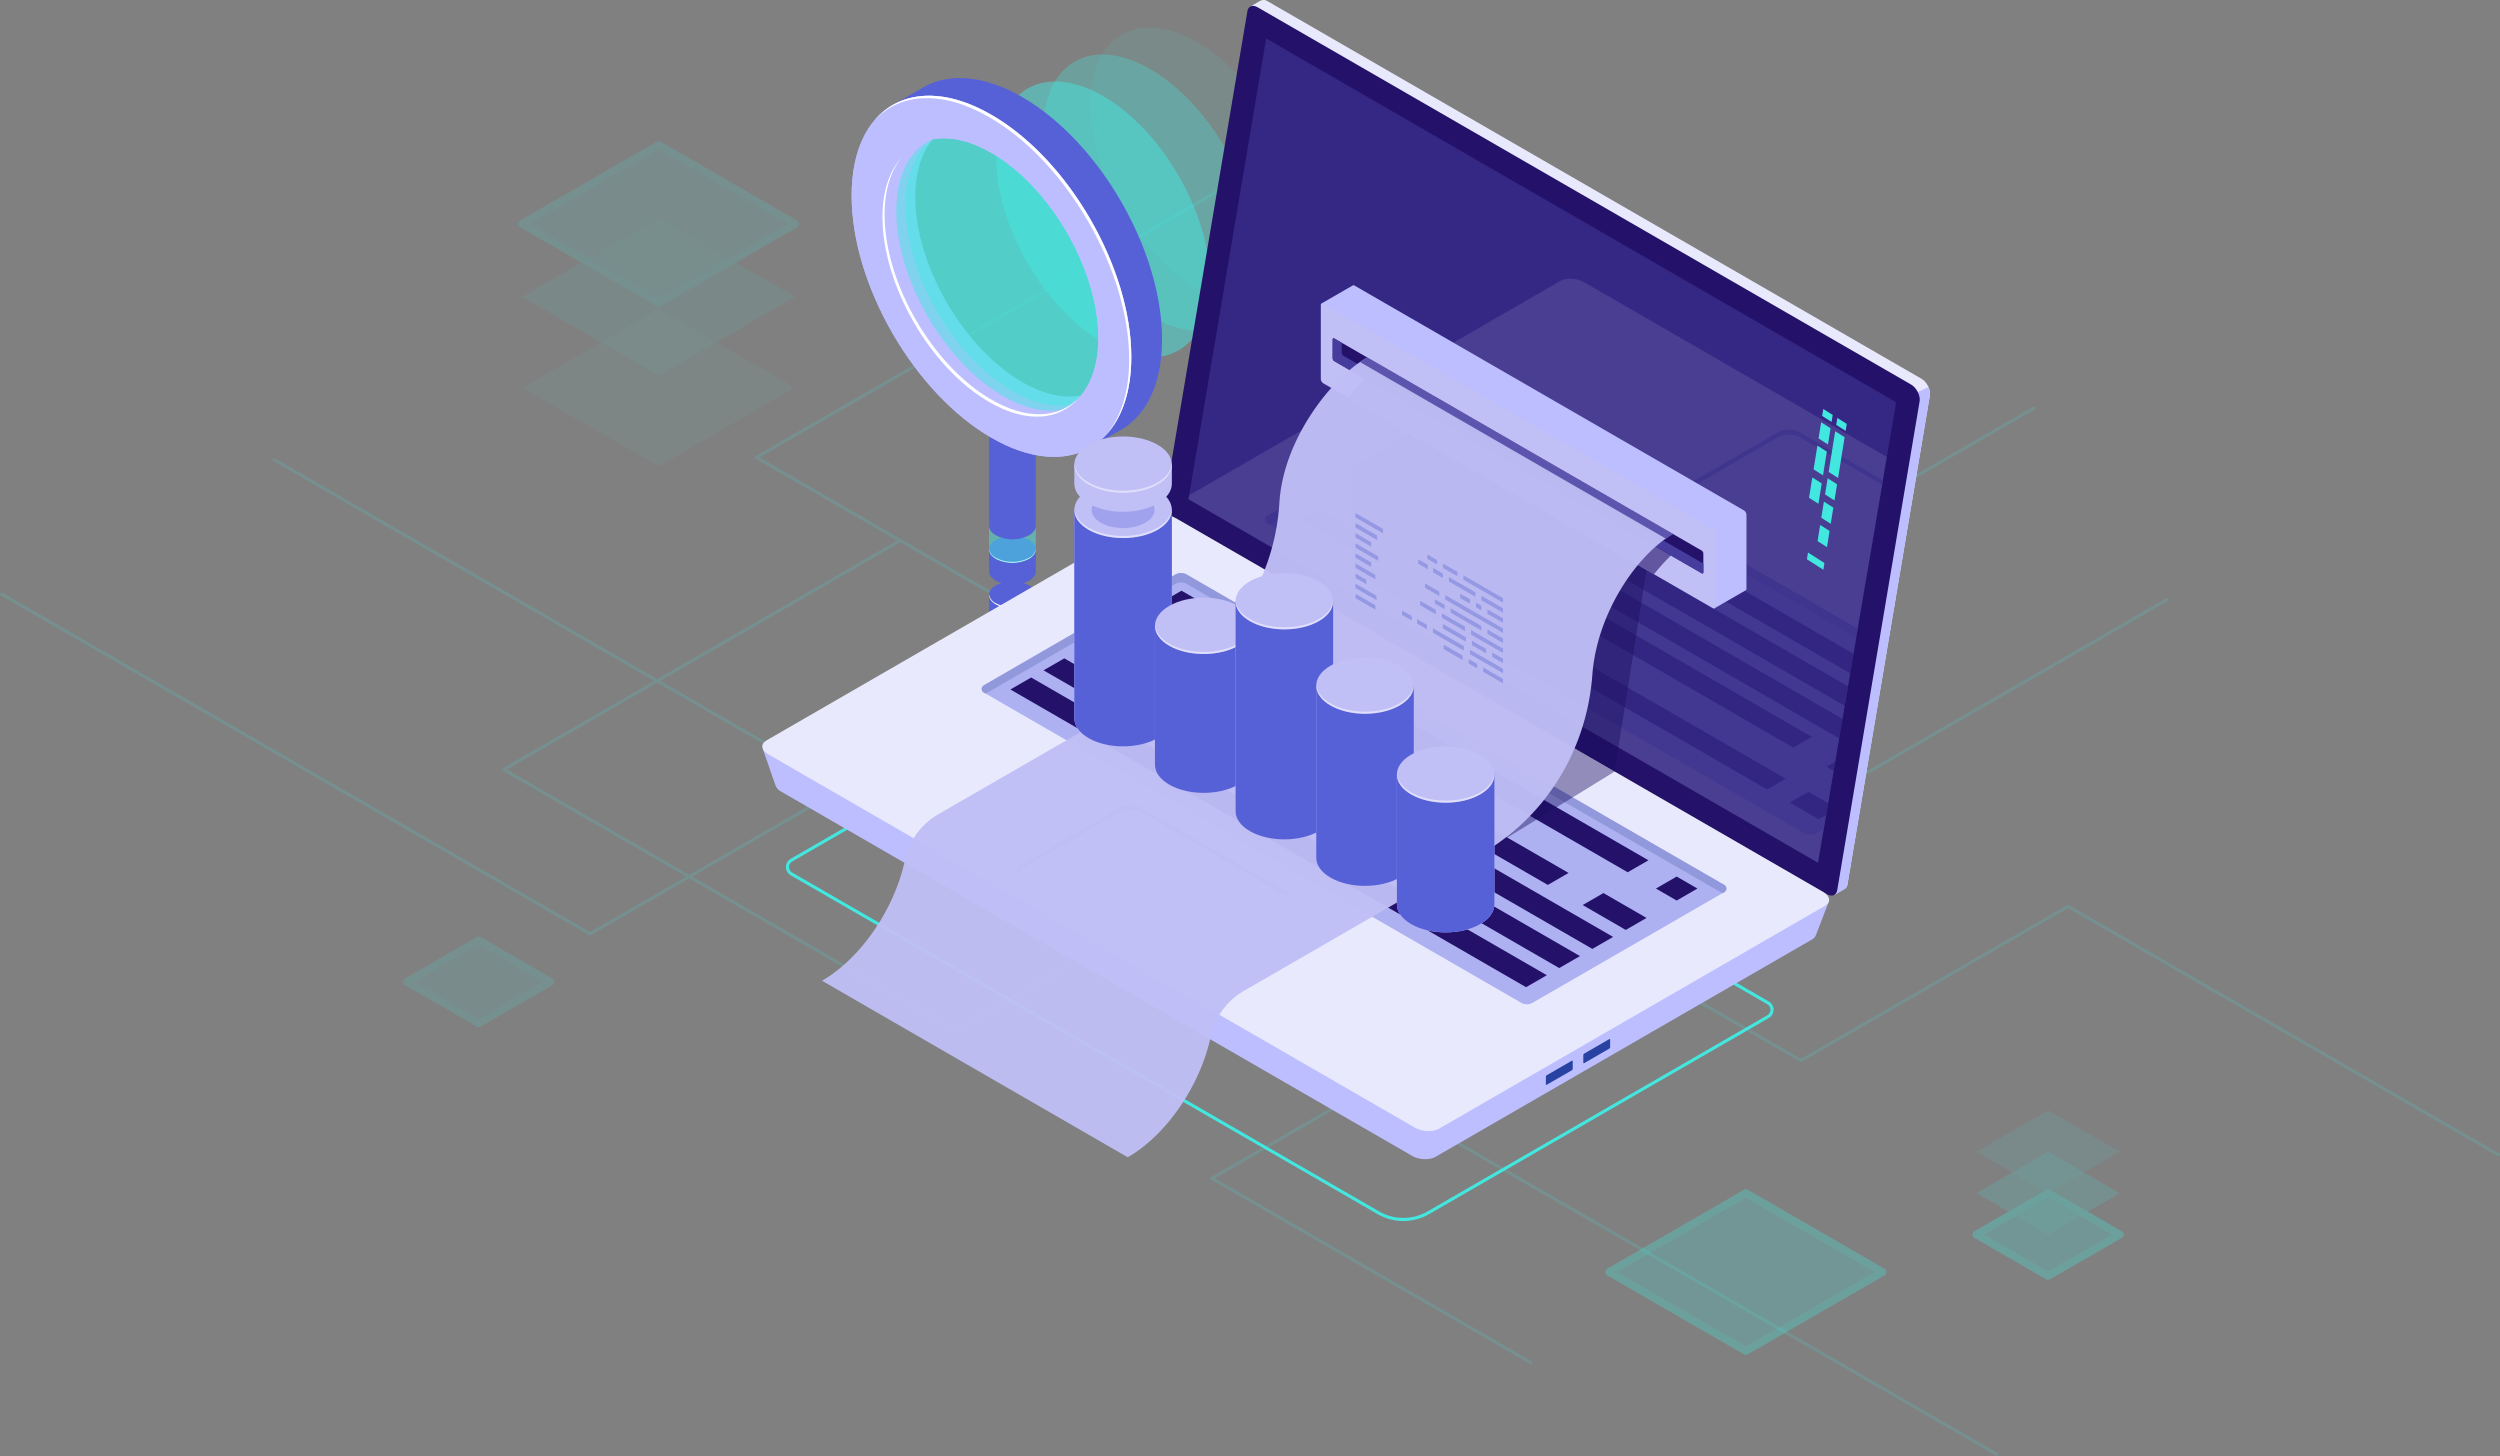 <svg xmlns="http://www.w3.org/2000/svg" xmlns:xlink="http://www.w3.org/1999/xlink" width="950.595" height="553.626" viewBox="0 0 950.595 553.626">
  <rect x="0" y="0" width="950.595" height="553.626" fill="#808080" stroke="none"/>
  <defs>
    <linearGradient id="linear-gradient" x1="6.824" y1="0.5" x2="7.824" y2="0.5" gradientUnits="objectBoundingBox">
      <stop offset="0" stop-color="#42e8e0"/>
      <stop offset="0.151" stop-color="#42e3df"/>
      <stop offset="0.328" stop-color="#44d4de"/>
      <stop offset="0.52" stop-color="#48bddd"/>
      <stop offset="0.721" stop-color="#4d9bda"/>
      <stop offset="0.927" stop-color="#5471d8"/>
      <stop offset="1" stop-color="#5761d7"/>
    </linearGradient>
    <linearGradient id="linear-gradient-2" x1="7.264" y1="0.5" x2="8.264" y2="0.5" xlink:href="#linear-gradient"/>
    <linearGradient id="linear-gradient-3" x1="7.704" y1="0.5" x2="8.704" y2="0.5" xlink:href="#linear-gradient"/>
    <linearGradient id="linear-gradient-4" x1="77.705" y1="197.798" x2="78.522" y2="197.798" gradientUnits="objectBoundingBox">
      <stop offset="0" stop-color="#5761d7"/>
      <stop offset="0.164" stop-color="#5e67d9"/>
      <stop offset="0.405" stop-color="#7179e1"/>
      <stop offset="0.692" stop-color="#9197ee"/>
      <stop offset="1" stop-color="#bcbeff"/>
    </linearGradient>
    <linearGradient id="linear-gradient-5" x1="78.676" y1="197.504" x2="79.493" y2="197.504" xlink:href="#linear-gradient-4"/>
    <linearGradient id="linear-gradient-6" x1="79.664" y1="197.304" x2="80.481" y2="197.304" xlink:href="#linear-gradient-4"/>
    <linearGradient id="linear-gradient-7" x1="37.757" y1="0.5" x2="40.49" y2="0.5" xlink:href="#linear-gradient-4"/>
    <linearGradient id="linear-gradient-8" x1="39.098" y1="0.5" x2="40.098" y2="0.5" xlink:href="#linear-gradient"/>
    <linearGradient id="linear-gradient-10" x1="39.102" y1="0.5" x2="40.102" y2="0.5" xlink:href="#linear-gradient"/>
    <linearGradient id="linear-gradient-11" x1="6.584" y1="0.721" x2="7.701" y2="0.247" xlink:href="#linear-gradient-4"/>
    <linearGradient id="linear-gradient-12" x1="9.375" y1="0.203" x2="8.18" y2="0.839" xlink:href="#linear-gradient-4"/>
    <linearGradient id="linear-gradient-13" x1="8.639" y1="0.5" x2="9.639" y2="0.5" xlink:href="#linear-gradient"/>
    <linearGradient id="linear-gradient-14" x1="8.552" y1="0.5" x2="9.552" y2="0.5" xlink:href="#linear-gradient"/>
    <linearGradient id="linear-gradient-15" x1="-11.821" y1="0.5" x2="-10.821" y2="0.5" gradientUnits="objectBoundingBox">
      <stop offset="0" stop-color="#c0bff6"/>
      <stop offset="0.294" stop-color="#c4c3f6"/>
      <stop offset="0.64" stop-color="#d2d2f9"/>
      <stop offset="1" stop-color="#e9e9fd"/>
    </linearGradient>
    <linearGradient id="linear-gradient-16" x1="-73.667" y1="0.5" x2="-72.667" y2="0.5" gradientUnits="objectBoundingBox">
      <stop offset="0" stop-color="#5761d7"/>
      <stop offset="0.178" stop-color="#5b65d8"/>
      <stop offset="0.388" stop-color="#6a72de"/>
      <stop offset="0.613" stop-color="#8188e8"/>
      <stop offset="0.849" stop-color="#a2a6f5"/>
      <stop offset="1" stop-color="#bcbeff"/>
    </linearGradient>
    <linearGradient id="linear-gradient-17" x1="-7.888" y1="0.5" x2="-6.888" y2="0.5" xlink:href="#linear-gradient-16"/>
    <linearGradient id="linear-gradient-18" x1="-7.548" y1="0.5" x2="-6.548" y2="0.5" xlink:href="#linear-gradient-15"/>
    <linearGradient id="linear-gradient-19" x1="-29.757" y1="0.5" x2="-28.757" y2="0.5" xlink:href="#linear-gradient-15"/>
    <clipPath id="clip-path">
      <path id="SVGID" d="M302,150.4,541.53,288.694l-29.7,175.113-239.369-138.2Z" transform="translate(-272.459 -150.401)" fill="none"/>
    </clipPath>
    <linearGradient id="linear-gradient-20" x1="-8.312" y1="0.5" x2="-7.312" y2="0.5" xlink:href="#linear-gradient-15"/>
    <linearGradient id="linear-gradient-21" x1="-34.58" y1="0.5" x2="-33.58" y2="0.5" xlink:href="#linear-gradient-15"/>
    <radialGradient id="radial-gradient" cx="0.791" cy="0.5" r="1.147" gradientTransform="matrix(-0.578, 0, 0, 1, -29.055, 0)" gradientUnits="objectBoundingBox">
      <stop offset="0" stop-color="#2b237c"/>
      <stop offset="1" stop-color="#180d5b"/>
    </radialGradient>
    <radialGradient id="radial-gradient-2" cx="0.791" cy="0.5" r="0.632" gradientTransform="matrix(-1.259, 0, 0, 1, -67.29, 0)" xlink:href="#radial-gradient"/>
    <linearGradient id="linear-gradient-22" x1="-20.743" y1="1.141" x2="-20.257" y2="-0.008" gradientUnits="objectBoundingBox">
      <stop offset="0" stop-color="#5761d7"/>
      <stop offset="0.04" stop-color="#5b65d8"/>
      <stop offset="0.087" stop-color="#6a72de"/>
      <stop offset="0.137" stop-color="#8188e8"/>
      <stop offset="0.19" stop-color="#a2a6f5"/>
      <stop offset="0.224" stop-color="#bcbeff"/>
    </linearGradient>
    <linearGradient id="linear-gradient-23" x1="-21.695" y1="1.153" x2="-22.043" y2="0.274" xlink:href="#linear-gradient-15"/>
    <linearGradient id="linear-gradient-24" x1="-9.032" y1="0.975" x2="-9.545" y2="0.009" gradientUnits="objectBoundingBox">
      <stop offset="0" stop-color="#c0bff6"/>
      <stop offset="0.077" stop-color="#c2c1f6"/>
      <stop offset="0.133" stop-color="#cbcbf8"/>
      <stop offset="0.181" stop-color="#dbdafa"/>
      <stop offset="0.212" stop-color="#e9e9fd"/>
      <stop offset="0.258" stop-color="#d7d7fa"/>
      <stop offset="0.316" stop-color="#cac9f7"/>
      <stop offset="0.388" stop-color="#c2c1f6"/>
      <stop offset="0.514" stop-color="#c0bff6"/>
      <stop offset="0.622" stop-color="#cfcff8"/>
      <stop offset="0.755" stop-color="#e9e9fd"/>
      <stop offset="1" stop-color="#c0bff6"/>
    </linearGradient>
    <linearGradient id="linear-gradient-25" x1="121.203" y1="0.5" x2="122.197" y2="0.5" gradientUnits="objectBoundingBox">
      <stop offset="0" stop-color="#c0bff6"/>
      <stop offset="0.488" stop-color="#d1d1f9"/>
      <stop offset="1" stop-color="#e9e9fd"/>
    </linearGradient>
    <linearGradient id="linear-gradient-26" x1="120.088" y1="0.5" x2="122.01" y2="0.5" xlink:href="#linear-gradient-16"/>
    <linearGradient id="linear-gradient-27" x1="50.311" y1="-92.43" x2="51.127" y2="-92.43" xlink:href="#linear-gradient-15"/>
    <linearGradient id="linear-gradient-28" x1="77.882" y1="-143.431" x2="78.698" y2="-143.431" xlink:href="#linear-gradient-16"/>
    <linearGradient id="linear-gradient-31" x1="49.847" y1="-92.428" x2="50.663" y2="-92.428" xlink:href="#linear-gradient-15"/>
    <linearGradient id="linear-gradient-32" x1="119.549" y1="0.5" x2="120.543" y2="0.5" xlink:href="#linear-gradient-25"/>
    <linearGradient id="linear-gradient-33" x1="118.435" y1="0.5" x2="120.356" y2="0.5" xlink:href="#linear-gradient-16"/>
    <linearGradient id="linear-gradient-34" x1="50.197" y1="-91.599" x2="51.013" y2="-91.599" xlink:href="#linear-gradient-15"/>
    <linearGradient id="linear-gradient-35" x1="117.902" y1="0.5" x2="118.896" y2="0.5" xlink:href="#linear-gradient-25"/>
    <linearGradient id="linear-gradient-36" x1="116.788" y1="0.5" x2="118.709" y2="0.5" xlink:href="#linear-gradient-16"/>
    <linearGradient id="linear-gradient-37" x1="48.64" y1="-90.771" x2="49.457" y2="-90.771" xlink:href="#linear-gradient-15"/>
    <linearGradient id="linear-gradient-38" x1="116.242" y1="0.5" x2="117.236" y2="0.5" xlink:href="#linear-gradient-25"/>
    <linearGradient id="linear-gradient-39" x1="115.128" y1="0.5" x2="117.049" y2="0.5" xlink:href="#linear-gradient-16"/>
    <linearGradient id="linear-gradient-40" x1="48.201" y1="-89.945" x2="49.018" y2="-89.945" xlink:href="#linear-gradient-15"/>
    <linearGradient id="linear-gradient-41" x1="114.589" y1="0.5" x2="115.583" y2="0.5" xlink:href="#linear-gradient-25"/>
    <linearGradient id="linear-gradient-42" x1="113.474" y1="0.5" x2="115.396" y2="0.5" xlink:href="#linear-gradient-16"/>
    <linearGradient id="linear-gradient-43" x1="47.808" y1="-89.112" x2="48.625" y2="-89.112" xlink:href="#linear-gradient-15"/>
  </defs>
  <g id="Group_16888" data-name="Group 16888" transform="translate(-46.516 -143.083)">
    <g id="Group_16851" data-name="Group 16851" transform="translate(46.516 199.168)" opacity="0.16">
      <path id="Path_50313" data-name="Path 50313" d="M270.887,403.665a.624.624,0,0,1-.3-.078L46.812,274.386a.592.592,0,1,1,.592-1.026L270.887,402.387,555.173,238.257a.591.591,0,0,1,.592,0l189.43,109.364,124.967-72.149a.594.594,0,0,1,.594,1.028L745.491,348.821a.6.6,0,0,1-.594,0L555.469,239.455,271.185,403.587A.626.626,0,0,1,270.887,403.665Z" transform="translate(-46.516 -104.066)" fill="#42e8e0"/>
      <path id="Path_50314" data-name="Path 50314" d="M853,554.741a.583.583,0,0,1-.3-.08L689.358,460.353,588.106,518.812a.6.6,0,0,1-.594,0l-397.2-229.323a.594.594,0,0,1,0-1.028L393.412,171.2a.594.594,0,0,1,.594,1.028L191.8,288.974,587.808,517.612,689.06,459.155a.6.6,0,0,1,.594,0L853.3,553.633a.594.594,0,0,1-.3,1.108Z" transform="translate(96.998 -171.124)" fill="#42e8e0"/>
      <path id="Path_50315" data-name="Path 50315" d="M398.436,481.523a.575.575,0,0,1-.3-.08l-121.239-70a.592.592,0,0,1,0-1.026l150.8-87.068a.594.594,0,1,1,.594,1.028L278.381,410.932l120.351,69.487a.591.591,0,0,1-.3,1.1Z" transform="translate(183.59 -18.965)" fill="#42e8e0"/>
      <path id="Path_50316" data-name="Path 50316" d="M754.043,609.6a.594.594,0,0,1-.3-.08L98.646,231.295a.593.593,0,1,1,.594-1.026l655.1,378.221a.594.594,0,0,1-.3,1.108Z" transform="translate(5.324 -112.056)" fill="#42e8e0"/>
      <path id="Path_50317" data-name="Path 50317" d="M314.5,458.214a.6.6,0,0,1-.3-.08L142.278,358.872a.6.6,0,0,1-.3-.514.591.591,0,0,1,.3-.512l150.8-87.07a.594.594,0,1,1,.594,1.028L143.762,358.358,314.5,456.934,724.054,220.482a.594.594,0,0,1,.594,1.028L314.8,458.134A.6.6,0,0,1,314.5,458.214Z" transform="translate(48.958 -121.843)" fill="#42e8e0"/>
    </g>
    <g id="Group_16852" data-name="Group 16852" transform="translate(243.514 196.738)" opacity="0.16">
      <path id="Path_50318" data-name="Path 50318" d="M197.72,261.792l-51.972-30.005,51.971-30.005,51.972,30.006Z" transform="translate(-144.274 -138.036)" fill="#42e8e0" opacity="0.3"/>
      <path id="Path_50319" data-name="Path 50319" d="M197.72,244.51l-51.972-30.005L197.719,184.5l51.972,30.005Z" transform="translate(-144.274 -155.318)" fill="#42e8e0" opacity="0.5"/>
      <path id="Path_50320" data-name="Path 50320" d="M197.72,230.658l-51.972-30.005,51.971-30.006,51.972,30.006Z" transform="translate(-144.274 -169.172)" fill="#42e8e0" opacity="0.7"/>
      <path id="Path_50321" data-name="Path 50321" d="M198.457,232.871a1.5,1.5,0,0,1-.738-.2l-51.97-30.007a1.474,1.474,0,0,1,0-2.554l51.97-30.005a1.48,1.48,0,0,1,1.474,0l51.972,30.007a1.474,1.474,0,0,1,0,2.554L199.2,232.673A1.5,1.5,0,0,1,198.457,232.871Zm-49.022-31.483,49.022,28.305,49.022-28.3-49.024-28.305Z" transform="translate(-145.011 -169.91)" fill="#42e8e0"/>
    </g>
    <g id="Group_16853" data-name="Group 16853" transform="translate(656.927 595.289)" opacity="0.31">
      <path id="Path_50322" data-name="Path 50322" d="M404.417,429.925,352.446,399.92l51.971-30.005,51.971,30.005Z" transform="translate(-350.972 -368.438)" fill="#42e8e0" opacity="0.7"/>
      <path id="Path_50323" data-name="Path 50323" d="M405.155,432.138a1.513,1.513,0,0,1-.738-.194l-51.972-30.009a1.478,1.478,0,0,1,0-2.556l51.97-30.005a1.485,1.485,0,0,1,1.476,0l51.972,30.009a1.476,1.476,0,0,1,0,2.554l-51.97,30.007A1.513,1.513,0,0,1,405.155,432.138Zm-49.022-31.481,49.022,28.3,49.02-28.3-49.022-28.305Z" transform="translate(-351.709 -369.177)" fill="#42e8e0"/>
    </g>
    <g id="Group_16854" data-name="Group 16854" transform="translate(796.535 565.278)" opacity="0.31">
      <path id="Path_50324" data-name="Path 50324" d="M449.515,401.4l-27.267-15.743,27.267-15.743,27.269,15.743Z" transform="translate(-420.772 -338.427)" fill="#42e8e0" opacity="0.7"/>
      <path id="Path_50325" data-name="Path 50325" d="M449.515,393.53l-27.267-15.745,27.267-15.743,27.269,15.745Z" transform="translate(-420.772 -346.3)" fill="#42e8e0" opacity="0.5"/>
      <path id="Path_50326" data-name="Path 50326" d="M449.515,385.66l-27.267-15.745,27.267-15.743,27.269,15.745Z" transform="translate(-420.772 -354.172)" fill="#42e8e0" opacity="0.3"/>
      <path id="Path_50327" data-name="Path 50327" d="M450.253,403.613a1.5,1.5,0,0,1-.738-.2l-27.269-15.743a1.478,1.478,0,0,1,0-2.556l27.269-15.743a1.484,1.484,0,0,1,1.476,0l27.267,15.745a1.478,1.478,0,0,1,0,2.556l-27.267,15.741A1.5,1.5,0,0,1,450.253,403.613Zm-24.319-17.219,24.319,14.041L474.57,386.4l-24.317-14.041Z" transform="translate(-421.51 -339.166)" fill="#42e8e0"/>
    </g>
    <g id="Group_16855" data-name="Group 16855" transform="translate(199.779 499.192)" opacity="0.16">
      <path id="Path_50328" data-name="Path 50328" d="M151.149,353.353,123.881,337.61l27.268-15.743,27.268,15.743Z" transform="translate(-122.407 -320.394)" fill="#42e8e0" opacity="0.7"/>
      <path id="Path_50329" data-name="Path 50329" d="M151.885,355.565a1.468,1.468,0,0,1-.736-.2l-27.267-15.743a1.474,1.474,0,0,1,0-2.554l27.267-15.745a1.49,1.49,0,0,1,1.474,0l27.269,15.745a1.476,1.476,0,0,1,0,2.554l-27.269,15.743A1.47,1.47,0,0,1,151.885,355.565Zm-24.317-17.219,24.317,14.041L176.2,338.346l-24.319-14.039Z" transform="translate(-123.144 -321.13)" fill="#42e8e0"/>
    </g>
    <g id="Group_16887" data-name="Group 16887" transform="translate(336.369 143.083)">
      <path id="Path_50330" data-name="Path 50330" d="M253.8,177.33c0-25.913,18.193-36.415,40.634-23.459s40.636,44.466,40.636,70.379-18.193,36.416-40.636,23.459S253.8,203.241,253.8,177.33Z" transform="translate(-129.069 -137.845)" opacity="0.1" fill="url(#linear-gradient)"/>
      <path id="Path_50331" data-name="Path 50331" d="M244.854,182.455c0-25.913,18.193-36.415,40.634-23.459s40.634,44.466,40.634,70.379-18.191,36.415-40.634,23.459S244.854,208.366,244.854,182.455Z" transform="translate(-138.015 -132.719)" opacity="0.3" fill="url(#linear-gradient-2)"/>
      <path id="Path_50332" data-name="Path 50332" d="M235.909,187.58c0-25.913,18.191-36.415,40.634-23.459s40.634,44.466,40.634,70.379-18.193,36.416-40.634,23.459S235.909,213.491,235.909,187.58Z" transform="translate(-146.961 -127.594)" opacity="0.48" fill="url(#linear-gradient-3)"/>
      <g id="Group_16859" data-name="Group 16859" transform="translate(33.964 29.673)">
        <g id="Group_16856" data-name="Group 16856" transform="translate(52.256 132.381)">
          <path id="Path_50333" data-name="Path 50333" d="M237.149,253.737c-3.472-2.006-3.472-5.256,0-7.258a13.9,13.9,0,0,1,12.575,0c3.472,2,3.472,5.252,0,7.258A13.9,13.9,0,0,1,237.149,253.737Z" transform="translate(-234.545 -203.237)" fill="url(#linear-gradient-4)"/>
          <path id="Path_50334" data-name="Path 50334" d="M237.144,250.845a13.9,13.9,0,0,0,12.575,0,4.535,4.535,0,0,0,2.586-3.412c.1,1.384-.754,2.788-2.586,3.846a13.9,13.9,0,0,1-12.575,0c-1.832-1.056-2.688-2.462-2.586-3.846A4.537,4.537,0,0,0,237.144,250.845Z" transform="translate(-234.54 -200.779)" fill="#fff"/>
          <path id="Path_50335" data-name="Path 50335" d="M237.149,262.373c-3.472-2-3.472-5.254,0-7.26a13.889,13.889,0,0,1,12.575,0c3.472,2,3.472,5.256,0,7.26A13.9,13.9,0,0,1,237.149,262.373Z" transform="translate(-234.545 -194.604)" fill="url(#linear-gradient-5)"/>
          <path id="Path_50336" data-name="Path 50336" d="M237.149,271.157c-3.472-2-3.472-5.256,0-7.26a13.9,13.9,0,0,1,12.575,0c3.472,2,3.472,5.254,0,7.26A13.9,13.9,0,0,1,237.149,271.157Z" transform="translate(-234.545 -185.817)" fill="url(#linear-gradient-6)"/>
          <path id="Path_50337" data-name="Path 50337" d="M252.324,270.977V262c0,1.312-.868,2.626-2.6,3.628a13.9,13.9,0,0,1-12.575,0c-1.684-.972-2.542-2.236-2.594-3.51V224.107h17.775V336.046a8.887,8.887,0,0,1-17.775,0V305.7c-.054,1.354.806,2.718,2.594,3.75a13.9,13.9,0,0,0,12.575,0c1.732-1,2.6-2.308,2.6-3.618h0v-8.992c0,1.312-.868,2.626-2.6,3.626a13.889,13.889,0,0,1-12.575,0c-1.684-.97-2.542-2.234-2.594-3.508v-8.828c-.054,1.356.806,2.718,2.594,3.75a13.9,13.9,0,0,0,12.575,0c1.732-1,2.6-2.308,2.6-3.62h0v-8.99c0,1.312-.868,2.626-2.6,3.626a13.889,13.889,0,0,1-12.575,0c-1.684-.97-2.542-2.234-2.594-3.508v-8.524c-.054,1.352.806,2.716,2.594,3.748a13.9,13.9,0,0,0,12.575,0c1.732-1,2.6-2.31,2.6-3.618h0v-.012Z" transform="translate(-234.541 -224.107)" fill="url(#linear-gradient-7)"/>
          <path id="Path_50338" data-name="Path 50338" d="M237.144,259.478a13.9,13.9,0,0,0,12.575,0,4.532,4.532,0,0,0,2.586-3.412c.1,1.386-.754,2.79-2.586,3.848a13.9,13.9,0,0,1-12.575,0c-1.832-1.058-2.688-2.462-2.586-3.848A4.536,4.536,0,0,0,237.144,259.478Z" transform="translate(-234.54 -192.145)" fill="#fff"/>
          <path id="Path_50339" data-name="Path 50339" d="M237.144,268.264a13.9,13.9,0,0,0,12.575,0,4.535,4.535,0,0,0,2.586-3.412c.1,1.384-.754,2.788-2.586,3.846a13.9,13.9,0,0,1-12.575,0c-1.832-1.058-2.688-2.462-2.586-3.846A4.54,4.54,0,0,0,237.144,268.264Z" transform="translate(-234.54 -183.359)" fill="#fff"/>
          <path id="Path_50340" data-name="Path 50340" d="M237.143,246.679a13.9,13.9,0,0,0,12.575,0c1.736-1,2.6-2.316,2.6-3.628v8.98h0l0,.012h0c0,1.308-.872,2.618-2.6,3.618a13.9,13.9,0,0,1-12.575,0c-1.788-1.032-2.648-2.4-2.594-3.748v-8.744C234.6,244.443,235.461,245.707,237.143,246.679Z" transform="translate(-234.543 -205.161)" opacity="0.48" fill="url(#linear-gradient-8)"/>
          <path id="Path_50341" data-name="Path 50341" d="M237.143,255.311a13.889,13.889,0,0,0,12.575,0c1.736-1,2.6-2.314,2.6-3.626v8.98l0,0,0,.008h0c0,1.312-.872,2.62-2.6,3.62a13.9,13.9,0,0,1-12.575,0c-1.788-1.032-2.648-2.394-2.594-3.75V251.8C234.6,253.077,235.461,254.341,237.143,255.311Z" transform="translate(-234.543 -196.527)" opacity="0.48" fill="url(#linear-gradient-8)"/>
          <path id="Path_50342" data-name="Path 50342" d="M237.143,264.1a13.889,13.889,0,0,0,12.575,0c1.736-1,2.6-2.314,2.6-3.626v8.992h0c0,1.31-.872,2.618-2.6,3.618a13.9,13.9,0,0,1-12.575,0c-1.788-1.032-2.648-2.4-2.594-3.75v-8.742C234.6,261.862,235.461,263.126,237.143,264.1Z" transform="translate(-234.543 -187.741)" opacity="0.48" fill="url(#linear-gradient-10)"/>
        </g>
        <g id="Group_16858" data-name="Group 16858">
          <path id="Path_50343" data-name="Path 50343" d="M294.1,276.482c.41-.226.816-.458,1.208-.716l4.348-24.611-5.452-32.669L279.06,201.975l-15.6-15.147-24.841-10.3-.652-.254a19.334,19.334,0,0,0-3.324,2.134l-18.633-2.328a34.067,34.067,0,0,1,3.744-6.94l-2.974-1.166,11.122-6.406c.132-.078.266-.156.4-.23l.416-.24.024.01c9.568-5.16,22.589-4.228,36.95,4.064,29.365,16.953,53.172,58.186,53.172,92.094,0,16.823-5.864,28.673-15.355,34.281l0,.006-.072.042-.328.188-11.811,6.758.6-3.43a33.1,33.1,0,0,1-4.548.03C290.624,289.37,295.048,282.97,294.1,276.482Z" transform="translate(-200.828 -157.919)" fill="url(#linear-gradient-11)"/>
          <path id="Path_50344" data-name="Path 50344" d="M216.714,188.16c-.008-.456-.028-.918-.028-1.372A52.334,52.334,0,0,1,220.176,167l18.633,2.328c-5.972,4.716-9.586,13.173-9.586,24.7,0,25.913,18.193,57.422,40.634,70.379,11.068,6.388,21.091,7.054,28.417,3,.944,6.488-3.48,12.889-6.756,18.659a45.527,45.527,0,0,1-15.845-4.188l1.754,1.974s-22.115-7.674-22.569-8.166-26.205-26.491-26.205-26.491l-16.815-36.267Z" transform="translate(-204.998 -148.839)" fill="url(#linear-gradient-12)"/>
          <path id="Path_50345" data-name="Path 50345" d="M216.907,197.71c0-25.913,18.193-36.415,40.636-23.457s40.634,44.466,40.634,70.379-18.193,36.415-40.634,23.459S216.907,223.623,216.907,197.71Z" transform="translate(-199.928 -147.136)" opacity="0.5" fill="url(#linear-gradient-13)"/>
          <path id="Path_50346" data-name="Path 50346" d="M218.674,196.751c0-25.913,18.195-36.415,40.636-23.459s40.634,44.466,40.634,70.379-18.193,36.415-40.634,23.459S218.674,222.664,218.674,196.751Z" transform="translate(-198.161 -148.095)" opacity="0.48" fill="url(#linear-gradient-14)"/>
          <path id="Path_50347" data-name="Path 50347" d="M208.418,199.243c0,33.907,23.8,75.139,53.17,92.094s53.172,3.212,53.172-30.7-23.8-75.139-53.172-92.094S208.418,165.336,208.418,199.243Zm12.537,7.238c0-25.913,18.193-36.415,40.634-23.459s40.634,44.466,40.634,70.379-18.191,36.415-40.634,23.459S220.955,232.395,220.955,206.482Z" transform="translate(-208.418 -154.554)" fill="#bcbeff"/>
          <path id="Path_50348" data-name="Path 50348" d="M208.418,199.243c0,33.907,23.8,75.139,53.17,92.094s53.172,3.212,53.172-30.7-23.8-75.139-53.172-92.094S208.418,165.336,208.418,199.243Zm12.537,7.238c0-25.913,18.193-36.415,40.634-23.459s40.634,44.466,40.634,70.379-18.191,36.415-40.634,23.459S220.955,232.395,220.955,206.482Z" transform="translate(-208.418 -154.554)" fill="#bcbeff"/>
          <g id="Group_16857" data-name="Group 16857" transform="translate(8.722 6.735)">
            <path id="Path_50349" data-name="Path 50349" d="M309.591,261.547c0-33.909-23.807-75.141-53.172-92.1-18.075-10.436-34.033-9.224-43.64,1.142,9.5-11.2,25.857-12.785,44.448-2.05C286.594,185.5,310.4,226.73,310.4,260.637c0,13.036-3.53,23.077-9.53,29.555C306.377,283.7,309.591,273.988,309.591,261.547Z" transform="translate(-212.779 -161.287)" fill="#fff"/>
            <path id="Path_50350" data-name="Path 50350" d="M254.916,266.064c-22.441-12.957-40.634-44.466-40.634-70.379,0-10.038,2.738-17.751,7.39-22.7-4.158,4.962-6.582,12.344-6.582,21.789,0,25.913,18.193,57.422,40.634,70.379,13.749,7.936,25.891,7.058,33.245-.762C281.719,273.046,269.18,274.3,254.916,266.064Z" transform="translate(-211.276 -149.585)" fill="#fff"/>
          </g>
        </g>
      </g>
      <g id="Group_16886" data-name="Group 16886">
        <g id="Group_16876" data-name="Group 16876">
          <g id="Group_16872" data-name="Group 16872">
            <g id="Group_16871" data-name="Group 16871">
              <g id="Group_16860" data-name="Group 16860" transform="translate(8.979 246.4)">
                <path id="Path_50351" data-name="Path 50351" d="M430.7,484.157a19.565,19.565,0,0,1-9.782-2.614L197.736,352.687a3.615,3.615,0,0,1,0-6.264l138.678-80.067a.6.6,0,0,1,.592,0L569.673,400.687a3.619,3.619,0,0,1,0,6.266L440.482,481.543A19.565,19.565,0,0,1,430.7,484.157Zm-93.99-216.6L198.33,347.449a2.433,2.433,0,0,0,0,4.212L421.511,480.517a18.428,18.428,0,0,0,18.377,0l129.191-74.589a2.43,2.43,0,0,0,0-4.212Z" transform="translate(-195.926 -266.278)" fill="#42e8e0"/>
              </g>
              <g id="Group_16865" data-name="Group 16865">
                <g id="Group_16862" data-name="Group 16862" transform="translate(153.055)">
                  <path id="Path_50352" data-name="Path 50352" d="M269.963,331.068,301.054,146.6l-2.5-1.054,3.756-2.152-.006.02a2.7,2.7,0,0,1,2.9.2L553.695,287.085c2.04,1.178,3.586,4.2,3.226,6.312L525.581,479.332a2.321,2.321,0,0,1-1.308,1.89l0,0-3.676,2.124-.63-3.43.208.062-246.988-142.6C271.147,336.2,269.6,333.182,269.963,331.068Z" transform="translate(-266.011 -143.083)" fill="url(#linear-gradient-15)"/>
                  <path id="Path_50353" data-name="Path 50353" d="M433.423,218.507l4.084-1.808a5.62,5.62,0,0,1,.524,3.076L406.692,405.711a2.328,2.328,0,0,1-1.308,1.892h0l-3.676,2.124-.63-3.43.208.062-12.5-7.214Z" transform="translate(-147.121 -69.461)" fill="url(#linear-gradient-16)"/>
                  <path id="Path_50354" data-name="Path 50354" d="M271.241,338.5,519.735,481.972c1.918,1.108,3.56.47,3.9-1.518l31.339-185.935c.36-2.112-1.186-5.134-3.226-6.312L303.252,144.738c-1.92-1.108-3.562-.47-3.9,1.518L268.013,332.192C267.655,334.3,269.2,337.326,271.241,338.5Z" transform="translate(-267.961 -141.969)" fill="#24126a"/>
                  <g id="Group_16861" data-name="Group 16861" transform="translate(8.996 14.637)" opacity="0.51">
                    <path id="Path_50355" data-name="Path 50355" d="M302,150.4,541.53,288.694l-29.7,175.113-239.369-138.2Z" transform="translate(-272.459 -150.401)" fill="#453c9e"/>
                  </g>
                </g>
                <g id="Group_16864" data-name="Group 16864" transform="translate(0 195.891)">
                  <path id="Path_50356" data-name="Path 50356" d="M191.5,321.517l13.561,7.082L341.044,250.09c2.276-1.314,6.25-1.148,8.876.37L584.452,385.866c2.244-1.256,12.477-6.176,12.477-6.176l-4.962,12.935-.02-.018a2.969,2.969,0,0,1-1.39,1.542L447.34,476.833c-2.276,1.314-6.248,1.148-8.874-.368l-240-138.564a4.3,4.3,0,0,1-2.012-2.142l-.02.012Z" transform="translate(-191.371 -232.845)" fill="url(#linear-gradient-17)"/>
                  <path id="Path_50357" data-name="Path 50357" d="M193.663,331.929l245.966,142.01c2.694,1.554,6.766,1.722,9.1.376l146.778-84.743c2.332-1.346,2.038-3.7-.652-5.25L348.886,242.311c-2.692-1.554-6.766-1.724-9.1-.38L193.011,326.677C190.679,328.021,190.971,330.373,193.663,331.929Z" transform="translate(-191.437 -241.025)" fill="url(#linear-gradient-18)"/>
                  <path id="Path_50358" data-name="Path 50358" d="M357.725,343.617v-2.7c0-.256-.154-.374-.346-.262l-9.514,5.492a.838.838,0,0,0-.346.664v2.7c0,.252.156.372.346.26l9.514-5.492A.83.83,0,0,0,357.725,343.617Z" transform="translate(-35.342 -141.425)" fill="#2842a2"/>
                  <path id="Path_50359" data-name="Path 50359" d="M350.615,347.727v-2.7c0-.254-.156-.372-.348-.262l-9.514,5.492a.834.834,0,0,0-.348.664v2.7c0,.256.156.372.348.264l9.514-5.494A.833.833,0,0,0,350.615,347.727Z" transform="translate(-42.456 -137.318)" fill="#2842a2"/>
                  <path id="Path_50360" data-name="Path 50360" d="M515.521,370.629l-204.4-118.011a4.408,4.408,0,0,0-4.4,0l-72.785,42.114a1.568,1.568,0,0,0,0,2.716L438.238,415.4a4.4,4.4,0,0,0,4.4,0l72.883-42.06A1.568,1.568,0,0,0,515.521,370.629Z" transform="translate(-149.72 -230.019)" fill="#adb1f2"/>
                  <path id="Path_50361" data-name="Path 50361" d="M515.521,373.347l-.73.422L311.123,256.18a4.408,4.408,0,0,0-4.4,0l-72.053,41.688-.732-.422a1.568,1.568,0,0,1,0-2.716l72.785-42.114a4.408,4.408,0,0,1,4.4,0l204.4,118.011A1.568,1.568,0,0,1,515.521,373.347Z" transform="translate(-149.72 -230.019)" fill="#9198db"/>
                  <g id="Group_16863" data-name="Group 16863" transform="translate(94.336 28.71)">
                    <path id="Path_50362" data-name="Path 50362" d="M267.187,259.938,444.736,362.446l7.895-4.559L275.081,255.379Z" transform="translate(-210.016 -255.379)" fill="#24126a"/>
                    <path id="Path_50363" data-name="Path 50363" d="M257.51,265.523l166.535,96.15,7.895-4.559L265.4,260.966Z" transform="translate(-219.693 -249.792)" fill="#24126a"/>
                    <path id="Path_50364" data-name="Path 50364" d="M251.207,269.163l196.077,113.2,7.895-4.557L259.1,264.6Z" transform="translate(-225.997 -246.153)" fill="#24126a"/>
                    <path id="Path_50365" data-name="Path 50365" d="M244.9,272.8,440.982,386.008l7.895-4.559L252.8,268.243Z" transform="translate(-232.3 -242.514)" fill="#24126a"/>
                    <path id="Path_50366" data-name="Path 50366" d="M238.6,276.44,434.679,389.645l7.895-4.559L246.5,271.883Z" transform="translate(-238.603 -238.874)" fill="#24126a"/>
                    <path id="Path_50367" data-name="Path 50367" d="M361.322,314.286l7.893,4.557,7.895-4.557-7.895-4.559Z" transform="translate(-115.873 -201.026)" fill="#24126a"/>
                    <path id="Path_50368" data-name="Path 50368" d="M347.4,317.422l16.385,9.461,7.895-4.559-16.385-9.461Z" transform="translate(-129.797 -197.89)" fill="#24126a"/>
                  </g>
                  <path id="Path_50369" data-name="Path 50369" d="M296.566,355.114l-55.112-31.819c-2.156-1.244-2.156-3.26,0-4.5l37.688-21.759a8.618,8.618,0,0,1,7.8,0l55.112,31.821c2.156,1.242,2.156,3.258,0,4.5l-37.687,21.757A8.618,8.618,0,0,1,296.566,355.114Z" transform="translate(-143.033 -185.946)" fill="url(#linear-gradient-19)"/>
                  <path id="Path_50370" data-name="Path 50370" d="M342.043,330.693l-55.112-31.819a8.631,8.631,0,0,0-7.8,0l-37.688,21.759a3.381,3.381,0,0,0-1.354,1.332c-.57-1.088-.136-2.314,1.354-3.174l37.688-21.759a8.618,8.618,0,0,1,7.8,0l55.112,31.821c1.49.858,1.924,2.086,1.356,3.172A3.4,3.4,0,0,0,342.043,330.693Z" transform="translate(-143.022 -185.946)" fill="#9198db"/>
                </g>
              </g>
              <g id="Group_16870" data-name="Group 16870" transform="translate(162.051 14.637)" opacity="0.11">
                <g id="Group_16869" data-name="Group 16869" clip-path="url(#clip-path)">
                  <g id="Group_16868" data-name="Group 16868" transform="translate(-7.072 91.345)">
                    <path id="Path_50371" data-name="Path 50371" d="M271.149,286.974l245.97,142.01c2.69,1.556,6.764,1.724,9.1.378L672.991,344.62c2.332-1.348,2.04-3.7-.652-5.252L426.371,197.358c-2.692-1.554-6.764-1.724-9.1-.378L270.5,281.722C268.165,283.068,268.459,285.42,271.149,286.974Z" transform="translate(-268.923 -196.072)" fill="url(#linear-gradient-20)"/>
                    <path id="Path_50372" data-name="Path 50372" d="M421.746,283.76l-55.112-31.819c-2.154-1.244-2.154-3.26,0-4.5l37.69-21.759a8.618,8.618,0,0,1,7.8,0L467.236,257.5c2.154,1.244,2.154,3.26,0,4.5L429.546,283.76A8.618,8.618,0,0,1,421.746,283.76Z" transform="translate(-172.82 -167.397)" fill="url(#linear-gradient-21)"/>
                    <path id="Path_50373" data-name="Path 50373" d="M467.226,259.339,412.112,227.52a8.63,8.63,0,0,0-7.8,0l-37.69,21.761a3.359,3.359,0,0,0-1.352,1.33c-.57-1.088-.136-2.316,1.352-3.174l37.69-21.759a8.618,8.618,0,0,1,7.8,0L467.226,257.5c1.488.86,1.924,2.086,1.354,3.174A3.394,3.394,0,0,0,467.226,259.339Z" transform="translate(-172.81 -167.397)" fill="#9198db"/>
                    <g id="Group_16867" data-name="Group 16867" transform="translate(36.271 47.491)">
                      <path id="Path_50374" data-name="Path 50374" d="M569.43,338.414l-204.4-118.009a4.4,4.4,0,0,0-4.4,0L287.84,262.519a1.568,1.568,0,0,0,0,2.716l204.3,117.955a4.391,4.391,0,0,0,4.4,0l72.885-42.058A1.571,1.571,0,0,0,569.43,338.414Z" transform="translate(-287.058 -219.816)" fill="#adb1f2"/>
                      <path id="Path_50375" data-name="Path 50375" d="M569.43,341.134l-.732.422L365.031,223.97a4.393,4.393,0,0,0-4.4,0l-72.053,41.686-.732-.422a1.568,1.568,0,0,1,0-2.716l72.787-42.112a4.4,4.4,0,0,1,4.4,0l204.4,118.009A1.571,1.571,0,0,1,569.43,341.134Z" transform="translate(-287.058 -219.816)" fill="#9198db"/>
                      <g id="Group_16866" data-name="Group 16866" transform="translate(12.778 8.637)">
                        <path id="Path_50376" data-name="Path 50376" d="M300.5,239.73,478.567,342.539l-7.053,4.073L293.446,243.8Z" transform="translate(-293.446 -208.538)" fill="#24126a"/>
                        <path id="Path_50377" data-name="Path 50377" d="M309.88,234.314l169.251,97.719-7.055,4.07L302.827,238.389Z" transform="translate(-284.065 -213.954)" fill="#24126a"/>
                        <path id="Path_50378" data-name="Path 50378" d="M400.821,286.819l15.807,9.127-7.053,4.073-15.807-9.127Z" transform="translate(-193.117 -161.445)" fill="#24126a"/>
                        <path id="Path_50379" data-name="Path 50379" d="M393.84,293.621l11.006,6.356-7.053,4.071-11.006-6.354Z" transform="translate(-200.098 -154.643)" fill="#24126a"/>
                        <path id="Path_50380" data-name="Path 50380" d="M315.758,230.922l197.7,114.137-7.053,4.074-197.7-114.141Z" transform="translate(-278.186 -217.347)" fill="#24126a"/>
                        <path id="Path_50381" data-name="Path 50381" d="M321.637,227.527l197.7,114.141-7.053,4.072L314.582,231.6Z" transform="translate(-272.309 -220.742)" fill="#24126a"/>
                        <path id="Path_50382" data-name="Path 50382" d="M327.515,224.135l197.7,114.139-7.055,4.072L320.46,228.205Z" transform="translate(-266.43 -224.135)" fill="#24126a"/>
                      </g>
                    </g>
                  </g>
                </g>
              </g>
            </g>
          </g>
          <path id="Path_50383" data-name="Path 50383" d="M388.164,356.768l52.989-32.607L322.018,255.379l-56.224,37.793Z" transform="translate(-117.073 -30.778)" opacity="0.42" fill="url(#radial-gradient)"/>
          <path id="Path_50384" data-name="Path 50384" d="M403.3,360.173,415.441,283.5l-111.8-64.13v83.109Z" transform="translate(-79.223 -66.79)" opacity="0.42" fill="url(#radial-gradient-2)"/>
          <g id="Group_16875" data-name="Group 16875" transform="translate(22.708 108.455)">
            <g id="Group_16873" data-name="Group 16873" transform="translate(189.664)">
              <path id="Path_50385" data-name="Path 50385" d="M297.792,204.188l11.828-6.812v.01a.535.535,0,0,1,.59.024l148.206,85.567a2.091,2.091,0,0,1,.876,1.672v27.979a.83.83,0,0,1-.242.656l0,0-.01.006a.38.38,0,0,1-.038.022l-11.944,6.88-.1-13.517L310.211,227.723a2.1,2.1,0,0,1-.874-1.674v-9.6Z" transform="translate(-297.444 -197.308)" fill="url(#linear-gradient-22)"/>
              <path id="Path_50386" data-name="Path 50386" d="M298.494,231.145,446.7,316.713c.484.278.876-.018.876-.662V288.072a2.1,2.1,0,0,0-.876-1.674L298.494,200.832c-.482-.278-.876.018-.876.662v27.979A2.1,2.1,0,0,0,298.494,231.145Z" transform="translate(-297.618 -193.889)" fill="url(#linear-gradient-23)"/>
              <path id="Path_50387" data-name="Path 50387" d="M313.724,213.1l115.4,67.853A79.491,79.491,0,0,0,419.081,291.4L302.83,224.281A78.9,78.9,0,0,1,313.724,213.1Z" transform="translate(-292.406 -181.512)" fill="#24126a" opacity="0.6"/>
              <path id="Path_50388" data-name="Path 50388" d="M300.469,216.083l139.75,80.685c.33.19.6-.012.6-.452v-7.03a1.437,1.437,0,0,0-.6-1.144l-139.75-80.683c-.33-.192-.6.012-.6.452v7.028A1.432,1.432,0,0,0,300.469,216.083Z" transform="translate(-295.365 -187.229)" fill="#24126a"/>
              <path id="Path_50389" data-name="Path 50389" d="M300.469,207.459l2.842,1.64v3.794a1.44,1.44,0,0,0,.6,1.144l136.908,79.043v3.236c0,.44-.27.642-.6.452l-139.75-80.685a1.432,1.432,0,0,1-.6-1.144v-7.03C299.871,207.471,300.139,207.267,300.469,207.459Z" transform="translate(-295.365 -187.229)" fill="#453c9e"/>
            </g>
            <path id="Path_50390" data-name="Path 50390" d="M319.051,515.16,202.79,448.036h0c15-8.658,27.639-27.609,31.5-45.734a26.438,26.438,0,0,1,12.565-17.479L334.709,334.1A84.065,84.065,0,0,0,376.7,266.342c1.4-23.817,19.409-47.236,33.383-55.3h0l116.263,67.123h0c-13.767,7.948-28.921,30.161-30.649,53.574-2.078,28.2-17.419,53.73-41.91,67.867l-90.672,52.342a26.456,26.456,0,0,0-12.565,17.483c-3.862,18.121-16.5,37.076-31.5,45.734Z" transform="translate(-202.79 -183.577)" opacity="0.96" fill="url(#linear-gradient-24)"/>
            <g id="Group_16874" data-name="Group 16874" transform="translate(202.87 86.629)" opacity="0.32">
              <path id="Path_50391" data-name="Path 50391" d="M324.724,254.137l15.067,8.7v-1.678l-15.067-8.7Z" transform="translate(-283.716 -228.782)" fill="#4553c7"/>
              <path id="Path_50392" data-name="Path 50392" d="M320.86,251.906l5.426,3.133v-1.68l-5.426-3.131Z" transform="translate(-287.58 -231.013)" fill="#4553c7"/>
              <path id="Path_50393" data-name="Path 50393" d="M317.867,250.178l3.686,2.129v-1.68l-3.686-2.127Z" transform="translate(-290.573 -232.742)" fill="#4553c7"/>
              <path id="Path_50394" data-name="Path 50394" d="M328.152,258.033l8.209,4.741v-1.68l-8.209-4.738Z" transform="translate(-280.287 -224.885)" fill="#4553c7"/>
              <path id="Path_50395" data-name="Path 50395" d="M321.972,254.465l10.059,5.809v-1.68l-10.059-5.807Z" transform="translate(-286.468 -228.454)" fill="#4553c7"/>
              <path id="Path_50396" data-name="Path 50396" d="M318.978,252.736l3.686,2.129v-1.678l-3.686-2.129Z" transform="translate(-289.463 -230.183)" fill="#4553c7"/>
              <path id="Path_50397" data-name="Path 50397" d="M316.129,251.092l3.686,2.127v-1.678l-3.686-2.127Z" transform="translate(-292.312 -231.827)" fill="#4553c7"/>
              <path id="Path_50398" data-name="Path 50398" d="M329.287,260.608l5.94,3.428v-1.678l-5.94-3.43Z" transform="translate(-279.152 -222.313)" fill="#4553c7"/>
              <path id="Path_50399" data-name="Path 50399" d="M327.121,259.356l2.029,1.172V258.85l-2.029-1.172Z" transform="translate(-281.318 -223.563)" fill="#4553c7"/>
              <path id="Path_50400" data-name="Path 50400" d="M324.127,257.627l3.686,2.129v-1.68l-3.686-2.127Z" transform="translate(-284.313 -225.292)" fill="#4553c7"/>
              <path id="Path_50401" data-name="Path 50401" d="M321.295,257.909l21.925,12.659v-1.68l-21.925-12.657Z" transform="translate(-287.145 -225.009)" fill="#4553c7"/>
              <path id="Path_50402" data-name="Path 50402" d="M317.433,255.681l5.424,3.131v-1.68L317.433,254Z" transform="translate(-291.008 -227.24)" fill="#4553c7"/>
              <path id="Path_50403" data-name="Path 50403" d="M329.287,264.441l5.94,3.43v-1.678l-5.94-3.43Z" transform="translate(-279.152 -218.478)" fill="#4553c7"/>
              <path id="Path_50404" data-name="Path 50404" d="M322.317,260.418l11.637,6.719v-1.68l-11.637-6.719Z" transform="translate(-286.123 -222.502)" fill="#4553c7"/>
              <path id="Path_50405" data-name="Path 50405" d="M319.323,258.688l3.688,2.129v-1.68l-3.688-2.127Z" transform="translate(-289.117 -224.23)" fill="#4553c7"/>
              <path id="Path_50406" data-name="Path 50406" d="M326.181,264.565l12.153,7.018V269.9l-12.153-7.016Z" transform="translate(-282.259 -218.354)" fill="#4553c7"/>
              <path id="Path_50407" data-name="Path 50407" d="M320.636,261.363l8.787,5.074V264.76l-8.787-5.074Z" transform="translate(-287.804 -221.555)" fill="#4553c7"/>
              <path id="Path_50408" data-name="Path 50408" d="M316.515,258.984l5.94,3.43v-1.68l-5.94-3.428Z" transform="translate(-291.926 -223.934)" fill="#4553c7"/>
              <path id="Path_50409" data-name="Path 50409" d="M330.2,268.807l4.106,2.369V269.5l-4.106-2.371Z" transform="translate(-278.235 -214.113)" fill="#4553c7"/>
              <path id="Path_50410" data-name="Path 50410" d="M326.342,266.576l5.424,3.133v-1.68l-5.424-3.133Z" transform="translate(-282.098 -216.344)" fill="#4553c7"/>
              <path id="Path_50411" data-name="Path 50411" d="M320.82,263.389l8.741,5.047v-1.68l-8.741-5.047Z" transform="translate(-287.62 -219.531)" fill="#4553c7"/>
              <path id="Path_50412" data-name="Path 50412" d="M325.97,268.279l12.575,7.258V273.86L325.97,266.6Z" transform="translate(-282.47 -214.64)" fill="#4553c7"/>
              <path id="Path_50413" data-name="Path 50413" d="M318.929,264.215l11.782,6.8v-1.68l-11.782-6.8Z" transform="translate(-289.511 -218.705)" fill="#4553c7"/>
              <path id="Path_50414" data-name="Path 50414" d="M315.936,262.484l3.686,2.129v-1.678l-3.686-2.129Z" transform="translate(-292.505 -220.434)" fill="#4553c7"/>
              <path id="Path_50415" data-name="Path 50415" d="M313.063,260.827l3.686,2.127v-1.678l-3.686-2.129Z" transform="translate(-295.378 -222.093)" fill="#4553c7"/>
              <path id="Path_50416" data-name="Path 50416" d="M328.49,271.65l7.533,4.35v-1.68l-7.533-4.348Z" transform="translate(-279.949 -211.267)" fill="#4553c7"/>
              <path id="Path_50417" data-name="Path 50417" d="M314.668,248.332,304.221,242.3v-1.68l10.448,6.031Z" transform="translate(-304.221 -240.621)" fill="#4553c7"/>
              <path id="Path_50418" data-name="Path 50418" d="M312.43,248.957l-8.209-4.741v-1.678l8.209,4.738Z" transform="translate(-304.221 -238.703)" fill="#4553c7"/>
              <path id="Path_50419" data-name="Path 50419" d="M310.16,249.564l-5.94-3.43v-1.678l5.94,3.43Z" transform="translate(-304.221 -236.786)" fill="#4553c7"/>
              <path id="Path_50420" data-name="Path 50420" d="M312.862,253.041l-8.641-4.988v-1.68l8.641,4.988Z" transform="translate(-304.221 -234.869)" fill="#4553c7"/>
              <path id="Path_50421" data-name="Path 50421" d="M310.16,253.4l-5.94-3.428v-1.68l5.94,3.43Z" transform="translate(-304.221 -232.951)" fill="#4553c7"/>
              <path id="Path_50422" data-name="Path 50422" d="M311.754,256.237l-7.534-4.35v-1.678l7.534,4.348Z" transform="translate(-304.221 -231.032)" fill="#4553c7"/>
              <path id="Path_50423" data-name="Path 50423" d="M308.326,256.175l-4.106-2.371v-1.678l4.106,2.369Z" transform="translate(-304.221 -229.115)" fill="#4553c7"/>
              <path id="Path_50424" data-name="Path 50424" d="M312.176,260.315l-7.956-4.592v-1.68l7.956,4.592Z" transform="translate(-304.221 -227.198)" fill="#4553c7"/>
              <path id="Path_50425" data-name="Path 50425" d="M311.754,261.989l-7.534-4.35v-1.678l7.534,4.35Z" transform="translate(-304.221 -225.28)" fill="#4553c7"/>
              <path id="Path_50426" data-name="Path 50426" d="M325.738,270.062l3.2,1.85v-1.678l-3.2-1.85Z" transform="translate(-282.701 -212.856)" fill="#4553c7"/>
              <path id="Path_50427" data-name="Path 50427" d="M320.981,267.317l7.211,4.164V269.8l-7.211-4.164Z" transform="translate(-287.459 -215.604)" fill="#4553c7"/>
            </g>
            <path id="Path_50428" data-name="Path 50428" d="M307.815,211.038l116.261,67.123c-.932.538-1.852,1.122-2.768,1.726l-.008-.008L305.053,212.758C305.967,212.156,306.885,211.574,307.815,211.038Z" transform="translate(-100.519 -183.577)" fill="#453c9e" opacity="0.8"/>
          </g>
        </g>
        <g id="Group_16884" data-name="Group 16884" transform="translate(118.643 165.963)">
          <g id="Group_16883" data-name="Group 16883">
            <g id="Group_16877" data-name="Group 16877" transform="translate(0 17.211)">
              <path id="Path_50429" data-name="Path 50429" d="M250.756,240.019h37.089V319.23h0c0,2.74-1.81,5.48-5.432,7.57-7.242,4.182-18.983,4.182-26.225,0-3.622-2.09-5.432-4.83-5.432-7.57h0Z" transform="translate(-250.756 -229.314)" fill="url(#linear-gradient-25)"/>
              <path id="Path_50430" data-name="Path 50430" d="M250.756,240.019h37.089V319.23h0c0,2.74-1.81,5.48-5.432,7.57-7.242,4.182-18.983,4.182-26.225,0-3.622-2.09-5.432-4.83-5.432-7.57h0Z" transform="translate(-250.756 -229.314)" fill="url(#linear-gradient-26)"/>
              <path id="Path_50431" data-name="Path 50431" d="M256.188,252.944c7.24,4.178,18.983,4.178,26.225,0s7.242-10.962,0-15.143-18.983-4.18-26.225,0S248.946,248.762,256.188,252.944Z" transform="translate(-250.756 -234.666)" fill="url(#linear-gradient-27)"/>
              <path id="Path_50432" data-name="Path 50432" d="M257.548,248.363c4.676,2.7,12.257,2.7,16.931,0s4.676-7.076,0-9.776-12.255-2.7-16.929,0S252.874,245.663,257.548,248.363Z" transform="translate(-247.469 -232.769)" opacity="0.3" fill="url(#linear-gradient-28)"/>
              <path id="Path_50433" data-name="Path 50433" d="M256.178,246.992c7.242,4.184,18.983,4.182,26.225,0,3.446-1.988,5.232-4.566,5.4-7.172.184,2.872-1.6,5.776-5.4,7.97-7.242,4.178-18.983,4.178-26.225,0-3.8-2.192-5.582-5.1-5.4-7.97C250.945,242.426,252.731,245,256.178,246.992Z" transform="translate(-250.745 -229.513)" fill="#fff" opacity="0.5"/>
            </g>
            <g id="Group_16878" data-name="Group 16878">
              <path id="Path_50434" data-name="Path 50434" d="M250.756,231.414h37.089v7.234h0c0,2.74-1.81,5.48-5.432,7.57-7.242,4.18-18.983,4.18-26.225,0-3.622-2.09-5.432-4.83-5.432-7.57h0Z" transform="translate(-250.756 -220.708)" fill="url(#linear-gradient-25)"/>
              <path id="Path_50435" data-name="Path 50435" d="M250.756,231.414h37.089v7.234h0c0,2.74-1.81,5.48-5.432,7.57-7.242,4.18-18.983,4.18-26.225,0-3.622-2.09-5.432-4.83-5.432-7.57h0Z" transform="translate(-250.756 -220.708)" fill="url(#linear-gradient-26)"/>
              <path id="Path_50436" data-name="Path 50436" d="M256.188,244.338c7.24,4.18,18.983,4.18,26.225,0s7.242-10.958,0-15.141-18.983-4.18-26.225,0S248.946,240.157,256.188,244.338Z" transform="translate(-250.756 -226.061)" fill="url(#linear-gradient-31)"/>
              <path id="Path_50437" data-name="Path 50437" d="M256.178,238.388c7.242,4.182,18.983,4.182,26.225,0,3.446-1.99,5.232-4.566,5.4-7.172.184,2.868-1.6,5.774-5.4,7.966-7.242,4.18-18.983,4.182-26.225,0-3.8-2.192-5.582-5.1-5.4-7.966C250.945,233.822,252.731,236.4,256.178,238.388Z" transform="translate(-250.745 -220.906)" fill="#fff" opacity="0.5"/>
            </g>
            <g id="Group_16879" data-name="Group 16879" transform="translate(30.663 61.296)">
              <path id="Path_50438" data-name="Path 50438" d="M266.087,262.061h37.09v52.81h0c0,2.738-1.81,5.478-5.432,7.57-7.24,4.18-18.983,4.18-26.225,0-3.62-2.092-5.432-4.832-5.432-7.57h0Z" transform="translate(-266.087 -251.354)" fill="url(#linear-gradient-32)"/>
              <path id="Path_50439" data-name="Path 50439" d="M266.087,262.061h37.09v52.81h0c0,2.738-1.81,5.478-5.432,7.57-7.24,4.18-18.983,4.18-26.225,0-3.62-2.092-5.432-4.832-5.432-7.57h0Z" transform="translate(-266.087 -251.354)" fill="url(#linear-gradient-33)"/>
              <path id="Path_50440" data-name="Path 50440" d="M271.518,274.985c7.242,4.18,18.985,4.18,26.225,0s7.242-10.962,0-15.143-18.985-4.178-26.227,0S264.278,270.8,271.518,274.985Z" transform="translate(-266.086 -256.708)" fill="url(#linear-gradient-34)"/>
              <path id="Path_50441" data-name="Path 50441" d="M271.509,269.035c7.242,4.182,18.985,4.182,26.225,0,3.446-1.99,5.232-4.566,5.4-7.174.184,2.872-1.6,5.778-5.4,7.97-7.24,4.18-18.983,4.18-26.225,0-3.8-2.192-5.582-5.1-5.4-7.968C266.278,264.469,268.064,267.047,271.509,269.035Z" transform="translate(-266.076 -251.554)" fill="#fff" opacity="0.5"/>
            </g>
            <g id="Group_16880" data-name="Group 16880" transform="translate(61.328 51.935)">
              <path id="Path_50442" data-name="Path 50442" d="M281.419,257.381h37.087v79.853h0c0,2.74-1.81,5.478-5.43,7.57-7.242,4.182-18.985,4.182-26.227,0-3.62-2.09-5.43-4.83-5.43-7.57h0Z" transform="translate(-281.419 -246.674)" fill="url(#linear-gradient-35)"/>
              <path id="Path_50443" data-name="Path 50443" d="M281.419,257.381h37.087v79.853h0c0,2.74-1.81,5.478-5.43,7.57-7.242,4.182-18.985,4.182-26.227,0-3.62-2.09-5.43-4.83-5.43-7.57h0Z" transform="translate(-281.419 -246.674)" fill="url(#linear-gradient-36)"/>
              <path id="Path_50444" data-name="Path 50444" d="M286.849,270.3c7.242,4.18,18.985,4.18,26.227,0s7.24-10.96,0-15.141-18.985-4.182-26.225,0S279.609,266.123,286.849,270.3Z" transform="translate(-281.419 -252.028)" fill="url(#linear-gradient-37)"/>
              <path id="Path_50445" data-name="Path 50445" d="M286.84,264.356c7.242,4.18,18.985,4.18,26.227,0,3.444-1.992,5.23-4.57,5.4-7.174.184,2.87-1.6,5.776-5.4,7.968-7.242,4.18-18.985,4.18-26.227,0-3.8-2.192-5.582-5.1-5.4-7.968C281.609,259.786,283.4,262.364,286.84,264.356Z" transform="translate(-281.409 -246.873)" fill="#fff" opacity="0.5"/>
            </g>
            <g id="Group_16881" data-name="Group 16881" transform="translate(91.992 84.015)">
              <path id="Path_50446" data-name="Path 50446" d="M296.75,273.42h37.09v65.455h0c0,2.742-1.81,5.482-5.432,7.572-7.242,4.18-18.983,4.18-26.225,0-3.622-2.09-5.432-4.83-5.432-7.572h0Z" transform="translate(-296.75 -262.713)" fill="url(#linear-gradient-38)"/>
              <path id="Path_50447" data-name="Path 50447" d="M296.75,273.42h37.09v65.455h0c0,2.742-1.81,5.482-5.432,7.572-7.242,4.18-18.983,4.18-26.225,0-3.622-2.09-5.432-4.83-5.432-7.572h0Z" transform="translate(-296.75 -262.713)" fill="url(#linear-gradient-39)"/>
              <path id="Path_50448" data-name="Path 50448" d="M302.182,286.344c7.242,4.18,18.983,4.18,26.225,0s7.24-10.96,0-15.141-18.983-4.182-26.225,0S294.94,282.162,302.182,286.344Z" transform="translate(-296.75 -268.067)" fill="url(#linear-gradient-40)"/>
              <path id="Path_50449" data-name="Path 50449" d="M302.172,280.4c7.242,4.178,18.983,4.178,26.225,0,3.446-1.988,5.23-4.568,5.4-7.172.184,2.87-1.6,5.774-5.4,7.968-7.242,4.18-18.983,4.18-26.225,0-3.8-2.192-5.582-5.1-5.4-7.968C296.939,275.825,298.726,278.405,302.172,280.4Z" transform="translate(-296.739 -262.912)" fill="#fff" opacity="0.5"/>
            </g>
            <g id="Group_16882" data-name="Group 16882" transform="translate(122.655 117.834)">
              <path id="Path_50450" data-name="Path 50450" d="M312.081,290.329h37.09v49.32h0c0,2.738-1.81,5.48-5.432,7.57-7.242,4.18-18.983,4.18-26.225,0-3.622-2.09-5.432-4.832-5.432-7.57h0Z" transform="translate(-312.081 -279.622)" fill="url(#linear-gradient-41)"/>
              <path id="Path_50451" data-name="Path 50451" d="M312.081,290.329h37.09v49.32h0c0,2.738-1.81,5.48-5.432,7.57-7.242,4.18-18.983,4.18-26.225,0-3.622-2.09-5.432-4.832-5.432-7.57h0Z" transform="translate(-312.081 -279.622)" fill="url(#linear-gradient-42)"/>
              <path id="Path_50452" data-name="Path 50452" d="M317.513,303.253c7.242,4.182,18.983,4.182,26.225,0s7.242-10.958,0-15.141-18.983-4.182-26.225,0S310.27,299.071,317.513,303.253Z" transform="translate(-312.08 -284.976)" fill="url(#linear-gradient-43)"/>
              <path id="Path_50453" data-name="Path 50453" d="M317.5,297.3c7.242,4.182,18.983,4.182,26.225,0,3.446-1.988,5.232-4.566,5.4-7.172.184,2.87-1.6,5.776-5.4,7.966-7.242,4.182-18.983,4.182-26.225,0-3.8-2.19-5.582-5.1-5.4-7.966C312.272,292.737,314.057,295.315,317.5,297.3Z" transform="translate(-312.07 -279.82)" fill="#fff" opacity="0.5"/>
            </g>
          </g>
        </g>
        <g id="Group_16885" data-name="Group 16885" transform="translate(398.008 155.51)">
          <path id="Path_50454" data-name="Path 50454" d="M395.6,225.18l3.582,2.279.424-2.645-3.582-2.28Z" transform="translate(-385.263 -219.135)" fill="#42e8e0"/>
          <path id="Path_50455" data-name="Path 50455" d="M394.165,240.549l3.584,2.279,2.484-15.485-3.584-2.279Z" transform="translate(-386.7 -216.606)" fill="#42e8e0"/>
          <path id="Path_50456" data-name="Path 50456" d="M393.478,240.159l3.582,2.279.988-6.147-3.584-2.279Z" transform="translate(-387.386 -207.657)" fill="#42e8e0"/>
          <path id="Path_50457" data-name="Path 50457" d="M392.767,244.592l3.584,2.281.986-6.149-3.584-2.277Z" transform="translate(-388.098 -203.221)" fill="#42e8e0"/>
          <path id="Path_50458" data-name="Path 50458" d="M392.243,229.511l3.582,2.279.986-6.147-3.582-2.28Z" transform="translate(-388.622 -218.306)" fill="#42e8e0"/>
          <path id="Path_50459" data-name="Path 50459" d="M391.3,236.825l3.582,2.28,1.449-9.026-3.584-2.279Z" transform="translate(-389.564 -213.871)" fill="#42e8e0"/>
          <path id="Path_50460" data-name="Path 50460" d="M390.433,241.591l3.582,2.28,1.244-7.743-3.584-2.279Z" transform="translate(-390.433 -207.82)" fill="#42e8e0"/>
          <path id="Path_50461" data-name="Path 50461" d="M392.055,249.029l3.584,2.279.986-6.147-3.582-2.279Z" transform="translate(-388.81 -198.786)" fill="#42e8e0"/>
          <path id="Path_50462" data-name="Path 50462" d="M392.93,223.48l3.584,2.28.424-2.647-3.582-2.279Z" transform="translate(-387.935 -220.835)" fill="#42e8e0"/>
        </g>
        <path id="Path_50463" data-name="Path 50463" d="M390.029,250.693l6.254,3.979.412-2.567-6.254-3.981Z" transform="translate(7.172 -38.033)" fill="#42e8e0"/>
      </g>
    </g>
  </g>
</svg>
